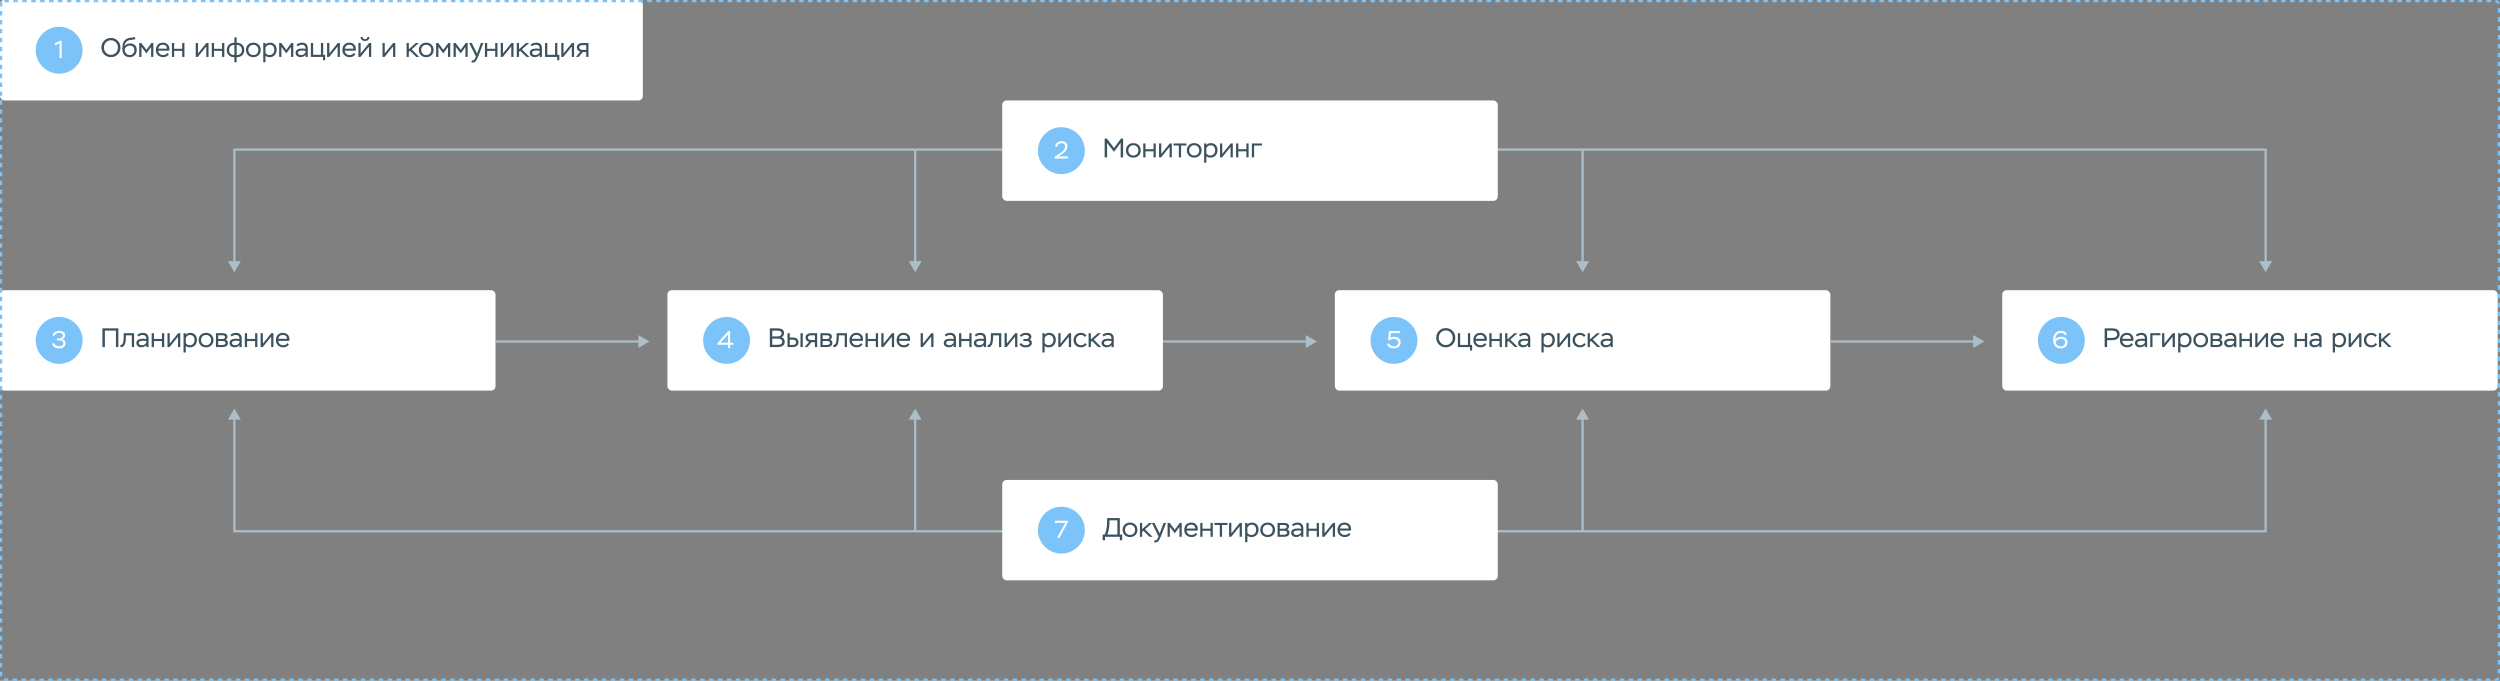 <svg width="1120" height="305" viewBox="0 0 1120 305" fill="none" xmlns="http://www.w3.org/2000/svg">
<rect x="0" y="0" width="1120" height="305" fill="#808080" stroke="none"/>
<path d="M709 183L706.113 188L711.887 188L709 183ZM708.5 187.5L708.5 238L709.5 238L709.5 187.5L708.5 187.5Z" fill="#ABBEC9"/>
<path d="M410 183L407.113 188L412.887 188L410 183ZM409.5 187.5L409.5 238L410.5 238L410.5 187.5L409.5 187.5Z" fill="#ABBEC9"/>
<path d="M1015 183L1012.11 188L1017.89 188L1015 183ZM1015 238L1015 238.5L1015.5 238.5L1015.5 238L1015 238ZM105 238L104.5 238L104.5 238.5L105 238.5L105 238ZM105 183L102.113 188L107.887 188L105 183ZM1014.5 187.5L1014.5 238L1015.5 238L1015.5 187.5L1014.5 187.5ZM1015 237.5L105 237.5L105 238.5L1015 238.5L1015 237.5ZM105.5 238L105.5 187.5L104.5 187.5L104.5 238L105.5 238Z" fill="#ABBEC9"/>
<rect x="598" y="130" width="222" height="45" rx="2" fill="white"/>
<circle cx="624.5" cy="152.5" r="10.5" fill="#7BC3F8"/>
<path d="M622.636 152.458L621.844 152.249L622.295 148.3H627.135V149.235H623.142L622.856 151.303C623.241 151.017 623.824 150.874 624.605 150.874C625.507 150.874 626.211 151.116 626.728 151.589C627.234 152.073 627.487 152.689 627.487 153.448C627.487 154.207 627.201 154.845 626.64 155.34C626.068 155.846 625.353 156.099 624.506 156.099C623.065 156.099 621.866 155.417 621.371 154.218L622.251 153.844C622.57 154.581 623.395 155.164 624.506 155.164C625.771 155.164 626.475 154.438 626.475 153.481C626.475 152.458 625.65 151.798 624.341 151.798C623.637 151.798 623.065 152.018 622.636 152.458Z" fill="white"/>
<path d="M643.432 151.3C643.432 150.088 643.84 149.056 644.668 148.228C645.496 147.4 646.504 146.992 647.704 146.992C648.892 146.992 649.9 147.4 650.728 148.216C651.556 149.032 651.964 150.064 651.964 151.3C651.964 152.524 651.556 153.544 650.728 154.372C649.9 155.2 648.892 155.608 647.704 155.608C646.504 155.608 645.496 155.2 644.668 154.384C643.84 153.568 643.432 152.536 643.432 151.3ZM644.572 151.3C644.572 152.236 644.884 153.016 645.496 153.628C646.108 154.252 646.84 154.564 647.704 154.564C648.592 154.564 649.336 154.252 649.936 153.64C650.524 153.028 650.824 152.248 650.824 151.3C650.824 150.352 650.524 149.572 649.912 148.96C649.3 148.348 648.556 148.036 647.704 148.036C646.828 148.036 646.096 148.348 645.484 148.96C644.872 149.572 644.572 150.352 644.572 151.3ZM658.566 155.5H653.13V149.26H654.138V154.54H657.63V149.26H658.638V154.54H659.514V157.012H658.566V155.5ZM665.22 153.712L665.868 154.312C665.292 155.176 664.464 155.608 663.372 155.608C662.376 155.608 661.572 155.308 660.96 154.72C660.348 154.132 660.048 153.352 660.048 152.368C660.048 151.42 660.324 150.64 660.888 150.028C661.44 149.416 662.22 149.116 663.228 149.116C664.056 149.116 664.752 149.38 665.292 149.896C665.832 150.412 666.108 151.096 666.108 151.948C666.108 152.224 666.084 152.476 666.048 152.704H661.128C661.188 153.94 662.1 154.66 663.408 154.66C664.14 154.66 664.836 154.276 665.22 153.712ZM663.156 150.04C662.016 150.04 661.272 150.736 661.116 151.792H665.04C664.98 150.688 664.272 150.04 663.156 150.04ZM672.844 155.5H671.836V152.8H668.236V155.5H667.228V149.26H668.236V151.852H671.836V149.26H672.844V155.5ZM675.314 155.5H674.306V149.26H675.314V152.056L678.47 149.26H679.826L676.598 152.128L679.982 155.5H678.638L675.83 152.752L675.314 153.232V155.5ZM681.032 150.76L680.516 150.004C681.092 149.464 682.088 149.116 683.012 149.116C684.68 149.116 685.568 150.028 685.568 151.648V155.5H684.56V154.576C684.164 155.152 683.384 155.584 682.376 155.584C681.02 155.584 680.108 154.828 680.108 153.676C680.108 152.368 681.224 151.744 683.096 151.744C683.684 151.744 684.164 151.804 684.56 151.924C684.56 150.712 684.128 150.064 682.892 150.064C682.268 150.064 681.644 150.292 681.032 150.76ZM682.616 154.672C683.084 154.672 683.504 154.54 683.852 154.288C684.2 154.036 684.428 153.748 684.56 153.448V152.812C684.212 152.692 683.768 152.632 683.228 152.632C681.86 152.632 681.176 152.968 681.176 153.64C681.176 154.276 681.752 154.672 682.616 154.672ZM691.568 157.9H690.56V149.26H691.568V150.04C691.988 149.428 692.66 149.116 693.584 149.116C694.496 149.116 695.228 149.404 695.768 149.992C696.308 150.58 696.572 151.336 696.572 152.272C696.572 153.232 696.284 154.024 695.708 154.66C695.12 155.296 694.376 155.608 693.464 155.608C692.624 155.608 691.988 155.392 691.568 154.972V157.9ZM693.476 150.064C692.564 150.064 691.856 150.652 691.568 151.36V153.688C691.928 154.336 692.528 154.66 693.38 154.66C693.992 154.66 694.508 154.444 694.904 154.012C695.3 153.58 695.504 153.028 695.504 152.344C695.504 150.952 694.724 150.064 693.476 150.064ZM702.413 150.832L698.609 155.5H697.685V149.26H698.693V153.94L702.485 149.26H703.421V155.5H702.413V150.832ZM709.716 153.7L710.436 154.216C709.968 155.092 708.912 155.608 707.868 155.608C706.872 155.608 706.068 155.308 705.456 154.72C704.844 154.132 704.532 153.352 704.532 152.368C704.532 151.432 704.832 150.652 705.444 150.04C706.056 149.428 706.836 149.116 707.808 149.116C708.924 149.116 709.92 149.62 710.34 150.388L709.56 150.916C709.14 150.352 708.564 150.064 707.832 150.064C707.184 150.064 706.656 150.28 706.236 150.712C705.816 151.144 705.6 151.696 705.6 152.368C705.6 153.052 705.816 153.604 706.26 154.024C706.692 154.444 707.256 154.66 707.964 154.66C708.708 154.66 709.296 154.336 709.716 153.7ZM712.275 155.5H711.267V149.26H712.275V152.056L715.431 149.26H716.787L713.559 152.128L716.943 155.5H715.599L712.791 152.752L712.275 153.232V155.5ZM717.993 150.76L717.477 150.004C718.053 149.464 719.049 149.116 719.973 149.116C721.641 149.116 722.529 150.028 722.529 151.648V155.5H721.521V154.576C721.125 155.152 720.345 155.584 719.337 155.584C717.981 155.584 717.069 154.828 717.069 153.676C717.069 152.368 718.185 151.744 720.057 151.744C720.645 151.744 721.125 151.804 721.521 151.924C721.521 150.712 721.089 150.064 719.853 150.064C719.229 150.064 718.605 150.292 717.993 150.76ZM719.577 154.672C720.045 154.672 720.465 154.54 720.813 154.288C721.161 154.036 721.389 153.748 721.521 153.448V152.812C721.173 152.692 720.729 152.632 720.189 152.632C718.821 152.632 718.137 152.968 718.137 153.64C718.137 154.276 718.713 154.672 719.577 154.672Z" fill="#3C525E"/>
<rect y="130" width="222" height="45" rx="2" fill="white"/>
<circle cx="26.5" cy="152.5" r="10.5" fill="#7BC3F8"/>
<path d="M24.337 150.544L23.512 150.17C23.919 148.982 24.986 148.201 26.581 148.201C27.34 148.201 27.968 148.377 28.451 148.729C28.936 149.081 29.177 149.554 29.177 150.137C29.177 151.028 28.704 151.688 27.825 151.941C28.672 151.996 29.354 152.634 29.354 153.778C29.354 154.504 29.09 155.076 28.561 155.483C28.034 155.89 27.363 156.099 26.538 156.099C24.855 156.099 23.689 155.296 23.303 154.031L24.195 153.646C24.668 154.647 25.471 155.153 26.604 155.153C27.671 155.153 28.341 154.658 28.341 153.789C28.341 152.942 27.681 152.513 26.361 152.513H25.503V151.6H26.186C27.384 151.6 28.166 151.061 28.166 150.324C28.166 149.565 27.538 149.136 26.538 149.136C25.36 149.136 24.645 149.741 24.337 150.544Z" fill="white"/>
<path d="M53.028 155.5H51.936V148.12H46.98V155.5H45.888V147.1H53.028V155.5ZM60.074 155.5H59.066V150.22H56.426V150.508C56.426 152.524 56.198 153.916 55.742 154.636C55.286 155.356 54.722 155.596 53.942 155.5V154.54C54.746 154.54 55.418 154.192 55.418 150.544V149.26H60.074V155.5ZM62.021 150.76L61.505 150.004C62.081 149.464 63.077 149.116 64.001 149.116C65.669 149.116 66.557 150.028 66.557 151.648V155.5H65.549V154.576C65.153 155.152 64.373 155.584 63.365 155.584C62.009 155.584 61.097 154.828 61.097 153.676C61.097 152.368 62.213 151.744 64.085 151.744C64.673 151.744 65.153 151.804 65.549 151.924C65.549 150.712 65.117 150.064 63.881 150.064C63.257 150.064 62.633 150.292 62.021 150.76ZM63.605 154.672C64.073 154.672 64.493 154.54 64.841 154.288C65.189 154.036 65.417 153.748 65.549 153.448V152.812C65.201 152.692 64.757 152.632 64.217 152.632C62.849 152.632 62.165 152.968 62.165 153.64C62.165 154.276 62.741 154.672 63.605 154.672ZM73.567 155.5H72.559V152.8H68.959V155.5H67.951V149.26H68.959V151.852H72.559V149.26H73.567V155.5ZM79.757 150.832L75.953 155.5H75.029V149.26H76.037V153.94L79.829 149.26H80.765V155.5H79.757V150.832ZM83.232 157.9H82.224V149.26H83.232V150.04C83.652 149.428 84.324 149.116 85.248 149.116C86.16 149.116 86.892 149.404 87.432 149.992C87.972 150.58 88.236 151.336 88.236 152.272C88.236 153.232 87.948 154.024 87.372 154.66C86.784 155.296 86.04 155.608 85.128 155.608C84.288 155.608 83.652 155.392 83.232 154.972V157.9ZM85.14 150.064C84.228 150.064 83.52 150.652 83.232 151.36V153.688C83.592 154.336 84.192 154.66 85.044 154.66C85.656 154.66 86.172 154.444 86.568 154.012C86.964 153.58 87.168 153.028 87.168 152.344C87.168 150.952 86.388 150.064 85.14 150.064ZM89.001 152.368C89.001 151.42 89.313 150.64 89.925 150.028C90.537 149.416 91.329 149.116 92.301 149.116C93.285 149.116 94.089 149.416 94.701 150.028C95.313 150.64 95.625 151.42 95.625 152.368C95.625 153.316 95.313 154.084 94.701 154.696C94.077 155.308 93.273 155.608 92.301 155.608C91.329 155.608 90.537 155.308 89.925 154.696C89.313 154.084 89.001 153.316 89.001 152.368ZM90.069 152.368C90.069 153.028 90.273 153.58 90.693 154.012C91.113 154.444 91.641 154.66 92.301 154.66C92.961 154.66 93.513 154.444 93.933 154.024C94.353 153.604 94.557 153.052 94.557 152.368C94.557 151.684 94.341 151.132 93.921 150.7C93.489 150.28 92.949 150.064 92.301 150.064C91.653 150.064 91.125 150.28 90.705 150.7C90.285 151.12 90.069 151.684 90.069 152.368ZM99.528 155.5H96.744V149.26H99.336C101.076 149.26 101.892 149.704 101.892 150.856C101.892 151.432 101.628 151.888 101.088 152.212C101.76 152.416 102.096 152.908 102.096 153.712C102.096 154.876 101.172 155.5 99.528 155.5ZM99.54 152.776H97.752V154.564H99.42C100.488 154.564 101.028 154.264 101.028 153.664C101.028 153.076 100.536 152.776 99.54 152.776ZM99.3 150.196H97.752V151.864H99.648C100.38 151.864 100.824 151.564 100.824 151C100.824 150.364 100.308 150.196 99.3 150.196ZM103.751 150.76L103.235 150.004C103.811 149.464 104.807 149.116 105.731 149.116C107.399 149.116 108.287 150.028 108.287 151.648V155.5H107.279V154.576C106.883 155.152 106.103 155.584 105.095 155.584C103.739 155.584 102.827 154.828 102.827 153.676C102.827 152.368 103.943 151.744 105.815 151.744C106.403 151.744 106.883 151.804 107.279 151.924C107.279 150.712 106.847 150.064 105.611 150.064C104.987 150.064 104.363 150.292 103.751 150.76ZM105.335 154.672C105.803 154.672 106.223 154.54 106.571 154.288C106.919 154.036 107.147 153.748 107.279 153.448V152.812C106.931 152.692 106.487 152.632 105.947 152.632C104.579 152.632 103.895 152.968 103.895 153.64C103.895 154.276 104.471 154.672 105.335 154.672ZM115.297 155.5H114.289V152.8H110.689V155.5H109.681V149.26H110.689V151.852H114.289V149.26H115.297V155.5ZM121.487 150.832L117.683 155.5H116.759V149.26H117.767V153.94L121.559 149.26H122.495V155.5H121.487V150.832ZM128.779 153.712L129.427 154.312C128.851 155.176 128.023 155.608 126.931 155.608C125.935 155.608 125.131 155.308 124.519 154.72C123.907 154.132 123.607 153.352 123.607 152.368C123.607 151.42 123.883 150.64 124.447 150.028C124.999 149.416 125.779 149.116 126.787 149.116C127.615 149.116 128.311 149.38 128.851 149.896C129.391 150.412 129.667 151.096 129.667 151.948C129.667 152.224 129.643 152.476 129.607 152.704H124.687C124.747 153.94 125.659 154.66 126.967 154.66C127.699 154.66 128.395 154.276 128.779 153.712ZM126.715 150.04C125.575 150.04 124.831 150.736 124.675 151.792H128.599C128.539 150.688 127.831 150.04 126.715 150.04Z" fill="#3C525E"/>
<rect width="288" height="45" rx="2" fill="white"/>
<circle cx="26.5" cy="22.5" r="10.5" fill="#7BC3F8"/>
<path d="M24.715 20.346L24.363 19.521L27.003 18.256H27.63V26H26.684V19.433L24.715 20.346Z" fill="white"/>
<path d="M45.432 21.3C45.432 20.088 45.84 19.056 46.668 18.228C47.496 17.4 48.504 16.992 49.704 16.992C50.892 16.992 51.9 17.4 52.728 18.216C53.556 19.032 53.964 20.064 53.964 21.3C53.964 22.524 53.556 23.544 52.728 24.372C51.9 25.2 50.892 25.608 49.704 25.608C48.504 25.608 47.496 25.2 46.668 24.384C45.84 23.568 45.432 22.536 45.432 21.3ZM46.572 21.3C46.572 22.236 46.884 23.016 47.496 23.628C48.108 24.252 48.84 24.564 49.704 24.564C50.592 24.564 51.336 24.252 51.936 23.64C52.524 23.028 52.824 22.248 52.824 21.3C52.824 20.352 52.524 19.572 51.912 18.96C51.3 18.348 50.556 18.036 49.704 18.036C48.828 18.036 48.096 18.348 47.484 18.96C46.872 19.572 46.572 20.352 46.572 21.3ZM60.458 16.584L60.638 17.508C60.29 17.64 59.738 17.748 58.958 17.832C58.178 17.916 57.638 18.036 57.338 18.18C56.438 18.624 55.91 19.452 55.778 20.676L55.826 20.688C56.342 19.872 57.182 19.464 58.334 19.464C59.21 19.464 59.918 19.728 60.458 20.244C60.998 20.772 61.262 21.504 61.262 22.428C61.262 23.328 60.962 24.084 60.374 24.696C59.786 25.308 59.018 25.62 58.094 25.62C56.066 25.62 54.806 24.264 54.806 21.876C54.806 20.676 54.962 19.716 55.274 18.984C55.574 18.264 56.126 17.7 56.906 17.304C57.326 17.1 57.95 16.944 58.778 16.86C59.606 16.776 60.17 16.68 60.458 16.584ZM55.874 22.056V22.14C55.874 22.908 56.078 23.52 56.498 23.976C56.906 24.432 57.434 24.66 58.082 24.66C58.718 24.66 59.222 24.456 59.618 24.036C60.002 23.628 60.194 23.112 60.194 22.488C60.194 21.228 59.45 20.424 58.118 20.424C56.966 20.424 56.126 21.156 55.874 22.056ZM63.381 25.5H62.373V19.26H63.297L65.601 22.308L67.845 19.26H68.709V25.5H67.701V21.036L65.589 23.916L63.381 21.036V25.5ZM75.001 23.712L75.649 24.312C75.073 25.176 74.245 25.608 73.153 25.608C72.157 25.608 71.353 25.308 70.741 24.72C70.129 24.132 69.829 23.352 69.829 22.368C69.829 21.42 70.105 20.64 70.669 20.028C71.221 19.416 72.001 19.116 73.009 19.116C73.837 19.116 74.533 19.38 75.073 19.896C75.613 20.412 75.889 21.096 75.889 21.948C75.889 22.224 75.865 22.476 75.829 22.704H70.909C70.969 23.94 71.881 24.66 73.189 24.66C73.921 24.66 74.617 24.276 75.001 23.712ZM72.937 20.04C71.797 20.04 71.053 20.736 70.897 21.792H74.821C74.761 20.688 74.053 20.04 72.937 20.04ZM82.625 25.5H81.617V22.8H78.017V25.5H77.009V19.26H78.017V21.852H81.617V19.26H82.625V25.5ZM92.413 20.832L88.609 25.5H87.685V19.26H88.693V23.94L92.485 19.26H93.421V25.5H92.413V20.832ZM100.496 25.5H99.488V22.8H95.888V25.5H94.88V19.26H95.888V21.852H99.488V19.26H100.496V25.5ZM106.015 27.9H105.007V25.62H104.935C103.891 25.62 103.075 25.32 102.487 24.72C101.887 24.12 101.587 23.34 101.587 22.392C101.587 21.492 101.887 20.736 102.487 20.1C103.087 19.464 103.903 19.152 104.923 19.152H105.007V16.74H106.015V19.152H106.111C107.107 19.152 107.923 19.452 108.535 20.064C109.147 20.676 109.447 21.456 109.447 22.392C109.447 23.34 109.147 24.12 108.559 24.72C107.959 25.32 107.131 25.62 106.087 25.62H106.015V27.9ZM102.655 22.392C102.655 23.784 103.459 24.66 104.935 24.66H105.007V20.112H104.923C103.471 20.112 102.655 21.036 102.655 22.392ZM106.087 20.112H106.015V24.66H106.087C107.587 24.66 108.379 23.796 108.379 22.392C108.379 21.06 107.539 20.112 106.087 20.112ZM110.189 22.368C110.189 21.42 110.501 20.64 111.113 20.028C111.725 19.416 112.517 19.116 113.489 19.116C114.473 19.116 115.277 19.416 115.889 20.028C116.501 20.64 116.813 21.42 116.813 22.368C116.813 23.316 116.501 24.084 115.889 24.696C115.265 25.308 114.461 25.608 113.489 25.608C112.517 25.608 111.725 25.308 111.113 24.696C110.501 24.084 110.189 23.316 110.189 22.368ZM111.257 22.368C111.257 23.028 111.461 23.58 111.881 24.012C112.301 24.444 112.829 24.66 113.489 24.66C114.149 24.66 114.701 24.444 115.121 24.024C115.541 23.604 115.745 23.052 115.745 22.368C115.745 21.684 115.529 21.132 115.109 20.7C114.677 20.28 114.137 20.064 113.489 20.064C112.841 20.064 112.313 20.28 111.893 20.7C111.473 21.12 111.257 21.684 111.257 22.368ZM118.939 27.9H117.931V19.26H118.939V20.04C119.359 19.428 120.031 19.116 120.955 19.116C121.867 19.116 122.599 19.404 123.139 19.992C123.679 20.58 123.943 21.336 123.943 22.272C123.943 23.232 123.655 24.024 123.079 24.66C122.491 25.296 121.747 25.608 120.835 25.608C119.995 25.608 119.359 25.392 118.939 24.972V27.9ZM120.847 20.064C119.935 20.064 119.227 20.652 118.939 21.36V23.688C119.299 24.336 119.899 24.66 120.751 24.66C121.363 24.66 121.879 24.444 122.275 24.012C122.671 23.58 122.875 23.028 122.875 22.344C122.875 20.952 122.095 20.064 120.847 20.064ZM126.064 25.5H125.056V19.26H125.98L128.284 22.308L130.528 19.26H131.392V25.5H130.384V21.036L128.272 23.916L126.064 21.036V25.5ZM133.341 20.76L132.825 20.004C133.401 19.464 134.397 19.116 135.321 19.116C136.989 19.116 137.877 20.028 137.877 21.648V25.5H136.869V24.576C136.473 25.152 135.693 25.584 134.685 25.584C133.329 25.584 132.417 24.828 132.417 23.676C132.417 22.368 133.533 21.744 135.405 21.744C135.993 21.744 136.473 21.804 136.869 21.924C136.869 20.712 136.437 20.064 135.201 20.064C134.577 20.064 133.953 20.292 133.341 20.76ZM134.925 24.672C135.393 24.672 135.813 24.54 136.161 24.288C136.509 24.036 136.737 23.748 136.869 23.448V22.812C136.521 22.692 136.077 22.632 135.537 22.632C134.169 22.632 133.485 22.968 133.485 23.64C133.485 24.276 134.061 24.672 134.925 24.672ZM144.707 25.5H139.271V19.26H140.279V24.54H143.771V19.26H144.779V24.54H145.655V27.012H144.707V25.5ZM151.265 20.832L147.461 25.5H146.537V19.26H147.545V23.94L151.337 19.26H152.273V25.5H151.265V20.832ZM158.556 23.712L159.204 24.312C158.628 25.176 157.8 25.608 156.708 25.608C155.712 25.608 154.908 25.308 154.296 24.72C153.684 24.132 153.384 23.352 153.384 22.368C153.384 21.42 153.66 20.64 154.224 20.028C154.776 19.416 155.556 19.116 156.564 19.116C157.392 19.116 158.088 19.38 158.628 19.896C159.168 20.412 159.444 21.096 159.444 21.948C159.444 22.224 159.42 22.476 159.384 22.704H154.464C154.524 23.94 155.436 24.66 156.744 24.66C157.476 24.66 158.172 24.276 158.556 23.712ZM156.492 20.04C155.352 20.04 154.608 20.736 154.452 21.792H158.376C158.316 20.688 157.608 20.04 156.492 20.04ZM165.292 20.832L161.488 25.5H160.564V19.26H161.572V23.94L165.364 19.26H166.3V25.5H165.292V20.832ZM161.524 16.572H162.472C162.484 17.16 162.868 17.556 163.54 17.556C164.176 17.556 164.572 17.16 164.572 16.572H165.52C165.508 17.664 164.656 18.36 163.54 18.36C162.34 18.36 161.536 17.676 161.524 16.572ZM176.085 20.832L172.281 25.5H171.357V19.26H172.365V23.94L176.157 19.26H177.093V25.5H176.085V20.832ZM183.158 25.5H182.15V19.26H183.158V22.056L186.314 19.26H187.67L184.442 22.128L187.826 25.5H186.482L183.674 22.752L183.158 23.232V25.5ZM187.638 22.368C187.638 21.42 187.95 20.64 188.562 20.028C189.174 19.416 189.966 19.116 190.938 19.116C191.922 19.116 192.726 19.416 193.338 20.028C193.95 20.64 194.262 21.42 194.262 22.368C194.262 23.316 193.95 24.084 193.338 24.696C192.714 25.308 191.91 25.608 190.938 25.608C189.966 25.608 189.174 25.308 188.562 24.696C187.95 24.084 187.638 23.316 187.638 22.368ZM188.706 22.368C188.706 23.028 188.91 23.58 189.33 24.012C189.75 24.444 190.278 24.66 190.938 24.66C191.598 24.66 192.15 24.444 192.57 24.024C192.99 23.604 193.194 23.052 193.194 22.368C193.194 21.684 192.978 21.132 192.558 20.7C192.126 20.28 191.586 20.064 190.938 20.064C190.29 20.064 189.762 20.28 189.342 20.7C188.922 21.12 188.706 21.684 188.706 22.368ZM196.388 25.5H195.38V19.26H196.304L198.608 22.308L200.852 19.26H201.716V25.5H200.708V21.036L198.596 23.916L196.388 21.036V25.5ZM204.193 25.5H203.185V19.26H204.109L206.413 22.308L208.657 19.26H209.521V25.5H208.513V21.036L206.401 23.916L204.193 21.036V25.5ZM211.134 27.876L211.53 27C211.626 27.036 211.71 27.06 211.794 27.06C212.262 27.06 212.586 26.736 213.006 25.74L213.198 25.272L210.174 19.26H211.362L213.702 24L215.466 19.26H216.57L214.194 25.404C213.786 26.412 213.402 27.096 213.054 27.468C212.694 27.84 212.286 28.02 211.83 28.02C211.566 28.02 211.338 27.972 211.134 27.876ZM222.864 25.5H221.856V22.8H218.256V25.5H217.248V19.26H218.256V21.852H221.856V19.26H222.864V25.5ZM229.054 20.832L225.25 25.5H224.326V19.26H225.334V23.94L229.126 19.26H230.062V25.5H229.054V20.832ZM232.529 25.5H231.521V19.26H232.529V22.056L235.685 19.26H237.041L233.813 22.128L237.197 25.5H235.853L233.045 22.752L232.529 23.232V25.5ZM238.247 20.76L237.731 20.004C238.307 19.464 239.303 19.116 240.227 19.116C241.895 19.116 242.783 20.028 242.783 21.648V25.5H241.775V24.576C241.379 25.152 240.599 25.584 239.591 25.584C238.235 25.584 237.323 24.828 237.323 23.676C237.323 22.368 238.439 21.744 240.311 21.744C240.899 21.744 241.379 21.804 241.775 21.924C241.775 20.712 241.343 20.064 240.107 20.064C239.483 20.064 238.859 20.292 238.247 20.76ZM239.831 24.672C240.299 24.672 240.719 24.54 241.067 24.288C241.415 24.036 241.643 23.748 241.775 23.448V22.812C241.427 22.692 240.983 22.632 240.443 22.632C239.075 22.632 238.391 22.968 238.391 23.64C238.391 24.276 238.967 24.672 239.831 24.672ZM249.613 25.5H244.177V19.26H245.185V24.54H248.677V19.26H249.685V24.54H250.561V27.012H249.613V25.5ZM256.171 20.832L252.367 25.5H251.443V19.26H252.451V23.94L256.243 19.26H257.179V25.5H256.171V20.832ZM261.122 19.26H263.63V25.5H262.622V23.292H261.098L259.25 25.5H258.026L260.018 23.136C259.058 22.956 258.422 22.224 258.422 21.264C258.422 20.076 259.25 19.26 261.122 19.26ZM259.49 21.288C259.49 21.9 260.066 22.332 260.978 22.332H262.622V20.22H261.002C259.994 20.22 259.49 20.58 259.49 21.288Z" fill="#3C525E"/>
<path d="M590 153L585 150.113V155.887L590 153ZM585.5 152.5H521V153.5H585.5V152.5Z" fill="#ABBEC9"/>
<path d="M889 153L884 150.113V155.887L889 153ZM884.5 152.5H820V153.5H884.5V152.5Z" fill="#ABBEC9"/>
<path d="M291 153L286 150.113V155.887L291 153ZM286.5 152.5H222V153.5H286.5V152.5Z" fill="#ABBEC9"/>
<rect x="299" y="130" width="222" height="45" rx="2" fill="white"/>
<circle cx="325.5" cy="152.5" r="10.5" fill="#7BC3F8"/>
<path d="M327.091 156H326.134V154.427H321.426V153.789L326.244 148.3H327.091V153.536H328.521V154.427H327.091V156ZM326.134 149.84L322.746 153.536H326.134V149.84Z" fill="white"/>
<path d="M348.224 155.5H344.888V147.1H348.284C350.432 147.1 351.248 147.88 351.248 149.188C351.248 150.124 350.852 150.76 350.06 151.108C350.984 151.3 351.548 152.008 351.548 153.1C351.548 154.744 350.324 155.5 348.224 155.5ZM348.332 151.708H345.98V154.48H348.212C349.736 154.48 350.42 154.036 350.42 153.04C350.42 152.152 349.724 151.708 348.332 151.708ZM348.188 148.12H345.98V150.712H348.368C349.436 150.712 350.132 150.232 350.132 149.416C350.132 148.516 349.616 148.12 348.188 148.12ZM355.062 155.5H352.806V149.26H353.814V151.204H355.158C356.994 151.204 357.726 152.056 357.726 153.34C357.726 154.6 356.922 155.5 355.062 155.5ZM355.05 152.164H353.814V154.54H355.038C356.19 154.54 356.658 154.132 356.658 153.352C356.658 152.56 356.118 152.164 355.05 152.164ZM359.634 155.5H358.614V149.26H359.634V155.5ZM363.575 149.26H366.083V155.5H365.075V153.292H363.551L361.703 155.5H360.479L362.471 153.136C361.511 152.956 360.875 152.224 360.875 151.264C360.875 150.076 361.703 149.26 363.575 149.26ZM361.943 151.288C361.943 151.9 362.519 152.332 363.431 152.332H365.075V150.22H363.455C362.447 150.22 361.943 150.58 361.943 151.288ZM370.332 155.5H367.548V149.26H370.14C371.88 149.26 372.696 149.704 372.696 150.856C372.696 151.432 372.432 151.888 371.892 152.212C372.564 152.416 372.9 152.908 372.9 153.712C372.9 154.876 371.976 155.5 370.332 155.5ZM370.344 152.776H368.556V154.564H370.224C371.292 154.564 371.832 154.264 371.832 153.664C371.832 153.076 371.34 152.776 370.344 152.776ZM370.104 150.196H368.556V151.864H370.452C371.184 151.864 371.628 151.564 371.628 151C371.628 150.364 371.112 150.196 370.104 150.196ZM379.453 155.5H378.445V150.22H375.805V150.508C375.805 152.524 375.577 153.916 375.121 154.636C374.665 155.356 374.101 155.596 373.321 155.5V154.54C374.125 154.54 374.797 154.192 374.797 150.544V149.26H379.453V155.5ZM385.744 153.712L386.392 154.312C385.816 155.176 384.988 155.608 383.896 155.608C382.9 155.608 382.096 155.308 381.484 154.72C380.872 154.132 380.572 153.352 380.572 152.368C380.572 151.42 380.848 150.64 381.412 150.028C381.964 149.416 382.744 149.116 383.752 149.116C384.58 149.116 385.276 149.38 385.816 149.896C386.355 150.412 386.632 151.096 386.632 151.948C386.632 152.224 386.608 152.476 386.572 152.704H381.652C381.712 153.94 382.624 154.66 383.932 154.66C384.664 154.66 385.36 154.276 385.744 153.712ZM383.68 150.04C382.54 150.04 381.796 150.736 381.64 151.792H385.564C385.504 150.688 384.796 150.04 383.68 150.04ZM393.368 155.5H392.36V152.8H388.76V155.5H387.752V149.26H388.76V151.852H392.36V149.26H393.368V155.5ZM399.558 150.832L395.754 155.5H394.83V149.26H395.838V153.94L399.63 149.26H400.566V155.5H399.558V150.832ZM406.849 153.712L407.497 154.312C406.921 155.176 406.093 155.608 405.001 155.608C404.005 155.608 403.201 155.308 402.589 154.72C401.977 154.132 401.677 153.352 401.677 152.368C401.677 151.42 401.953 150.64 402.517 150.028C403.069 149.416 403.849 149.116 404.857 149.116C405.685 149.116 406.381 149.38 406.921 149.896C407.461 150.412 407.737 151.096 407.737 151.948C407.737 152.224 407.713 152.476 407.677 152.704H402.757C402.817 153.94 403.729 154.66 405.037 154.66C405.769 154.66 406.465 154.276 406.849 153.712ZM404.785 150.04C403.645 150.04 402.901 150.736 402.745 151.792H406.669C406.609 150.688 405.901 150.04 404.785 150.04ZM417.183 150.832L413.379 155.5H412.455V149.26H413.463V153.94L417.255 149.26H418.191V155.5H417.183V150.832ZM423.728 150.76L423.212 150.004C423.788 149.464 424.784 149.116 425.708 149.116C427.376 149.116 428.264 150.028 428.264 151.648V155.5H427.256V154.576C426.86 155.152 426.08 155.584 425.072 155.584C423.716 155.584 422.804 154.828 422.804 153.676C422.804 152.368 423.92 151.744 425.792 151.744C426.38 151.744 426.86 151.804 427.256 151.924C427.256 150.712 426.824 150.064 425.588 150.064C424.964 150.064 424.34 150.292 423.728 150.76ZM425.312 154.672C425.78 154.672 426.2 154.54 426.548 154.288C426.896 154.036 427.124 153.748 427.256 153.448V152.812C426.908 152.692 426.464 152.632 425.924 152.632C424.556 152.632 423.872 152.968 423.872 153.64C423.872 154.276 424.448 154.672 425.312 154.672ZM435.274 155.5H434.266V152.8H430.666V155.5H429.658V149.26H430.666V151.852H434.266V149.26H435.274V155.5ZM437.216 150.76L436.7 150.004C437.276 149.464 438.272 149.116 439.196 149.116C440.864 149.116 441.752 150.028 441.752 151.648V155.5H440.744V154.576C440.348 155.152 439.568 155.584 438.56 155.584C437.204 155.584 436.292 154.828 436.292 153.676C436.292 152.368 437.408 151.744 439.28 151.744C439.868 151.744 440.348 151.804 440.744 151.924C440.744 150.712 440.312 150.064 439.076 150.064C438.452 150.064 437.828 150.292 437.216 150.76ZM438.8 154.672C439.268 154.672 439.688 154.54 440.036 154.288C440.384 154.036 440.612 153.748 440.744 153.448V152.812C440.396 152.692 439.952 152.632 439.412 152.632C438.044 152.632 437.36 152.968 437.36 153.64C437.36 154.276 437.936 154.672 438.8 154.672ZM448.57 155.5H447.562V150.22H444.922V150.508C444.922 152.524 444.694 153.916 444.238 154.636C443.782 155.356 443.218 155.596 442.438 155.5V154.54C443.242 154.54 443.914 154.192 443.914 150.544V149.26H448.57V155.5ZM454.765 150.832L450.961 155.5H450.037V149.26H451.045V153.94L454.837 149.26H455.773V155.5H454.765V150.832ZM459.488 155.62C458.204 155.62 457.256 155.14 456.668 154.192L457.46 153.64C457.808 154.276 458.576 154.684 459.5 154.684C460.496 154.684 461.204 154.276 461.204 153.604C461.204 153.052 460.784 152.776 459.956 152.776H458.492V151.864H459.884C460.496 151.864 460.976 151.504 460.976 150.964C460.976 150.376 460.352 150.04 459.452 150.04C458.696 150.04 458.072 150.328 457.604 150.916L456.86 150.424C457.28 149.704 458.24 149.104 459.548 149.104C461.12 149.104 462.044 149.764 462.044 150.808C462.044 151.396 461.792 151.852 461.3 152.152C462.02 152.5 462.272 152.92 462.272 153.58C462.272 154.216 462.008 154.708 461.492 155.068C460.976 155.44 460.304 155.62 459.488 155.62ZM468.002 157.9H466.994V149.26H468.002V150.04C468.422 149.428 469.094 149.116 470.018 149.116C470.93 149.116 471.662 149.404 472.202 149.992C472.742 150.58 473.006 151.336 473.006 152.272C473.006 153.232 472.718 154.024 472.142 154.66C471.554 155.296 470.81 155.608 469.898 155.608C469.058 155.608 468.422 155.392 468.002 154.972V157.9ZM469.91 150.064C468.998 150.064 468.29 150.652 468.002 151.36V153.688C468.362 154.336 468.962 154.66 469.814 154.66C470.426 154.66 470.942 154.444 471.338 154.012C471.734 153.58 471.938 153.028 471.938 152.344C471.938 150.952 471.158 150.064 469.91 150.064ZM478.847 150.832L475.043 155.5H474.119V149.26H475.127V153.94L478.919 149.26H479.855V155.5H478.847V150.832ZM486.15 153.7L486.87 154.216C486.402 155.092 485.346 155.608 484.302 155.608C483.306 155.608 482.502 155.308 481.89 154.72C481.278 154.132 480.966 153.352 480.966 152.368C480.966 151.432 481.266 150.652 481.878 150.04C482.49 149.428 483.27 149.116 484.242 149.116C485.358 149.116 486.354 149.62 486.774 150.388L485.994 150.916C485.574 150.352 484.998 150.064 484.266 150.064C483.618 150.064 483.09 150.28 482.67 150.712C482.25 151.144 482.034 151.696 482.034 152.368C482.034 153.052 482.25 153.604 482.694 154.024C483.126 154.444 483.69 154.66 484.398 154.66C485.142 154.66 485.73 154.336 486.15 153.7ZM488.709 155.5H487.701V149.26H488.709V152.056L491.865 149.26H493.221L489.993 152.128L493.377 155.5H492.033L489.225 152.752L488.709 153.232V155.5ZM494.427 150.76L493.911 150.004C494.487 149.464 495.483 149.116 496.407 149.116C498.075 149.116 498.963 150.028 498.963 151.648V155.5H497.955V154.576C497.559 155.152 496.779 155.584 495.771 155.584C494.415 155.584 493.503 154.828 493.503 153.676C493.503 152.368 494.619 151.744 496.491 151.744C497.079 151.744 497.559 151.804 497.955 151.924C497.955 150.712 497.523 150.064 496.287 150.064C495.663 150.064 495.039 150.292 494.427 150.76ZM496.011 154.672C496.479 154.672 496.899 154.54 497.247 154.288C497.595 154.036 497.823 153.748 497.955 153.448V152.812C497.607 152.692 497.163 152.632 496.623 152.632C495.255 152.632 494.571 152.968 494.571 153.64C494.571 154.276 495.147 154.672 496.011 154.672Z" fill="#3C525E"/>
<rect x="897" y="130" width="222" height="45" rx="2" fill="white"/>
<circle cx="923.5" cy="152.5" r="10.5" fill="#7BC3F8"/>
<path d="M919.815 152.359C919.815 151.028 920.145 150.005 920.794 149.279C921.443 148.564 922.257 148.201 923.236 148.201C924.523 148.201 925.535 148.784 925.964 149.708L925.216 150.214C924.765 149.499 924.094 149.147 923.192 149.147C922.51 149.147 921.938 149.411 921.476 149.939C921.014 150.478 920.783 151.204 920.794 152.139C921.223 151.336 922.224 150.852 923.324 150.852C924.215 150.852 924.93 151.083 925.447 151.556C925.964 152.029 926.228 152.656 926.228 153.426C926.228 154.207 925.942 154.856 925.359 155.351C924.776 155.846 924.05 156.099 923.181 156.099C921.102 156.099 919.815 154.746 919.815 152.359ZM920.915 153.294C921.124 154.383 921.949 155.153 923.17 155.153C923.764 155.153 924.259 154.999 924.644 154.68C925.029 154.372 925.216 153.965 925.216 153.47C925.216 152.381 924.446 151.798 923.269 151.798C922.62 151.798 922.081 151.952 921.663 152.26C921.234 152.568 920.992 152.909 920.915 153.294Z" fill="white"/>
<path d="M943.98 152.404V155.5H942.888V147.1H946.152C948.444 147.1 949.596 147.976 949.596 149.74C949.596 150.496 949.32 151.132 948.768 151.636C948.204 152.152 947.328 152.404 946.14 152.404H943.98ZM946.2 148.12H943.98V151.396H946.116C947.7 151.396 948.468 150.772 948.468 149.728C948.468 148.66 947.712 148.12 946.2 148.12ZM954.892 153.712L955.54 154.312C954.964 155.176 954.136 155.608 953.044 155.608C952.048 155.608 951.244 155.308 950.632 154.72C950.02 154.132 949.72 153.352 949.72 152.368C949.72 151.42 949.996 150.64 950.56 150.028C951.112 149.416 951.892 149.116 952.9 149.116C953.728 149.116 954.424 149.38 954.964 149.896C955.504 150.412 955.78 151.096 955.78 151.948C955.78 152.224 955.756 152.476 955.72 152.704H950.8C950.86 153.94 951.772 154.66 953.08 154.66C953.812 154.66 954.508 154.276 954.892 153.712ZM952.828 150.04C951.688 150.04 950.944 150.736 950.788 151.792H954.712C954.652 150.688 953.944 150.04 952.828 150.04ZM957.38 150.76L956.864 150.004C957.44 149.464 958.436 149.116 959.36 149.116C961.028 149.116 961.916 150.028 961.916 151.648V155.5H960.908V154.576C960.512 155.152 959.732 155.584 958.724 155.584C957.368 155.584 956.456 154.828 956.456 153.676C956.456 152.368 957.572 151.744 959.444 151.744C960.032 151.744 960.512 151.804 960.908 151.924C960.908 150.712 960.476 150.064 959.24 150.064C958.616 150.064 957.992 150.292 957.38 150.76ZM958.964 154.672C959.432 154.672 959.852 154.54 960.2 154.288C960.548 154.036 960.776 153.748 960.908 153.448V152.812C960.56 152.692 960.116 152.632 959.576 152.632C958.208 152.632 957.524 152.968 957.524 153.64C957.524 154.276 958.1 154.672 958.964 154.672ZM964.318 155.5H963.31V149.26H967.858V150.208H964.318V155.5ZM973.347 150.832L969.543 155.5H968.619V149.26H969.627V153.94L973.419 149.26H974.355V155.5H973.347V150.832ZM976.822 157.9H975.814V149.26H976.822V150.04C977.242 149.428 977.914 149.116 978.838 149.116C979.75 149.116 980.482 149.404 981.022 149.992C981.562 150.58 981.826 151.336 981.826 152.272C981.826 153.232 981.538 154.024 980.962 154.66C980.374 155.296 979.63 155.608 978.718 155.608C977.878 155.608 977.242 155.392 976.822 154.972V157.9ZM978.73 150.064C977.818 150.064 977.11 150.652 976.822 151.36V153.688C977.182 154.336 977.782 154.66 978.634 154.66C979.246 154.66 979.762 154.444 980.158 154.012C980.554 153.58 980.758 153.028 980.758 152.344C980.758 150.952 979.978 150.064 978.73 150.064ZM982.591 152.368C982.591 151.42 982.903 150.64 983.515 150.028C984.127 149.416 984.919 149.116 985.891 149.116C986.875 149.116 987.679 149.416 988.291 150.028C988.903 150.64 989.215 151.42 989.215 152.368C989.215 153.316 988.903 154.084 988.291 154.696C987.667 155.308 986.863 155.608 985.891 155.608C984.919 155.608 984.127 155.308 983.515 154.696C982.903 154.084 982.591 153.316 982.591 152.368ZM983.659 152.368C983.659 153.028 983.863 153.58 984.283 154.012C984.703 154.444 985.231 154.66 985.891 154.66C986.551 154.66 987.103 154.444 987.523 154.024C987.943 153.604 988.147 153.052 988.147 152.368C988.147 151.684 987.931 151.132 987.511 150.7C987.079 150.28 986.539 150.064 985.891 150.064C985.243 150.064 984.715 150.28 984.295 150.7C983.875 151.12 983.659 151.684 983.659 152.368ZM993.118 155.5H990.334V149.26H992.926C994.666 149.26 995.482 149.704 995.482 150.856C995.482 151.432 995.218 151.888 994.678 152.212C995.35 152.416 995.686 152.908 995.686 153.712C995.686 154.876 994.762 155.5 993.118 155.5ZM993.13 152.776H991.342V154.564H993.01C994.078 154.564 994.618 154.264 994.618 153.664C994.618 153.076 994.126 152.776 993.13 152.776ZM992.89 150.196H991.342V151.864H993.238C993.97 151.864 994.414 151.564 994.414 151C994.414 150.364 993.898 150.196 992.89 150.196ZM997.341 150.76L996.825 150.004C997.401 149.464 998.397 149.116 999.321 149.116C1000.99 149.116 1001.88 150.028 1001.88 151.648V155.5H1000.87V154.576C1000.47 155.152 999.693 155.584 998.685 155.584C997.329 155.584 996.417 154.828 996.417 153.676C996.417 152.368 997.533 151.744 999.405 151.744C999.993 151.744 1000.47 151.804 1000.87 151.924C1000.87 150.712 1000.44 150.064 999.201 150.064C998.577 150.064 997.953 150.292 997.341 150.76ZM998.925 154.672C999.393 154.672 999.813 154.54 1000.16 154.288C1000.51 154.036 1000.74 153.748 1000.87 153.448V152.812C1000.52 152.692 1000.08 152.632 999.537 152.632C998.169 152.632 997.485 152.968 997.485 153.64C997.485 154.276 998.061 154.672 998.925 154.672ZM1008.89 155.5H1007.88V152.8H1004.28V155.5H1003.27V149.26H1004.28V151.852H1007.88V149.26H1008.89V155.5ZM1015.08 150.832L1011.27 155.5H1010.35V149.26H1011.36V153.94L1015.15 149.26H1016.09V155.5H1015.08V150.832ZM1022.37 153.712L1023.02 154.312C1022.44 155.176 1021.61 155.608 1020.52 155.608C1019.52 155.608 1018.72 155.308 1018.11 154.72C1017.5 154.132 1017.2 153.352 1017.2 152.368C1017.2 151.42 1017.47 150.64 1018.04 150.028C1018.59 149.416 1019.37 149.116 1020.38 149.116C1021.2 149.116 1021.9 149.38 1022.44 149.896C1022.98 150.412 1023.26 151.096 1023.26 151.948C1023.26 152.224 1023.23 152.476 1023.2 152.704H1018.28C1018.34 153.94 1019.25 154.66 1020.56 154.66C1021.29 154.66 1021.98 154.276 1022.37 153.712ZM1020.3 150.04C1019.16 150.04 1018.42 150.736 1018.26 151.792H1022.19C1022.13 150.688 1021.42 150.04 1020.3 150.04ZM1033.59 155.5H1032.58V152.8H1028.98V155.5H1027.97V149.26H1028.98V151.852H1032.58V149.26H1033.59V155.5ZM1035.53 150.76L1035.02 150.004C1035.59 149.464 1036.59 149.116 1037.51 149.116C1039.18 149.116 1040.07 150.028 1040.07 151.648V155.5H1039.06V154.576C1038.66 155.152 1037.88 155.584 1036.88 155.584C1035.52 155.584 1034.61 154.828 1034.61 153.676C1034.61 152.368 1035.72 151.744 1037.6 151.744C1038.18 151.744 1038.66 151.804 1039.06 151.924C1039.06 150.712 1038.63 150.064 1037.39 150.064C1036.77 150.064 1036.14 150.292 1035.53 150.76ZM1037.12 154.672C1037.58 154.672 1038 154.54 1038.35 154.288C1038.7 154.036 1038.93 153.748 1039.06 153.448V152.812C1038.71 152.692 1038.27 152.632 1037.73 152.632C1036.36 152.632 1035.68 152.968 1035.68 153.64C1035.68 154.276 1036.25 154.672 1037.12 154.672ZM1046.07 157.9H1045.06V149.26H1046.07V150.04C1046.49 149.428 1047.16 149.116 1048.08 149.116C1049 149.116 1049.73 149.404 1050.27 149.992C1050.81 150.58 1051.07 151.336 1051.07 152.272C1051.07 153.232 1050.78 154.024 1050.21 154.66C1049.62 155.296 1048.88 155.608 1047.96 155.608C1047.12 155.608 1046.49 155.392 1046.07 154.972V157.9ZM1047.98 150.064C1047.06 150.064 1046.36 150.652 1046.07 151.36V153.688C1046.43 154.336 1047.03 154.66 1047.88 154.66C1048.49 154.66 1049.01 154.444 1049.4 154.012C1049.8 153.58 1050 153.028 1050 152.344C1050 150.952 1049.22 150.064 1047.98 150.064ZM1056.91 150.832L1053.11 155.5H1052.19V149.26H1053.19V153.94L1056.99 149.26H1057.92V155.5H1056.91V150.832ZM1064.22 153.7L1064.94 154.216C1064.47 155.092 1063.41 155.608 1062.37 155.608C1061.37 155.608 1060.57 155.308 1059.96 154.72C1059.34 154.132 1059.03 153.352 1059.03 152.368C1059.03 151.432 1059.33 150.652 1059.94 150.04C1060.56 149.428 1061.34 149.116 1062.31 149.116C1063.42 149.116 1064.42 149.62 1064.84 150.388L1064.06 150.916C1063.64 150.352 1063.06 150.064 1062.33 150.064C1061.68 150.064 1061.16 150.28 1060.74 150.712C1060.32 151.144 1060.1 151.696 1060.1 152.368C1060.1 153.052 1060.32 153.604 1060.76 154.024C1061.19 154.444 1061.76 154.66 1062.46 154.66C1063.21 154.66 1063.8 154.336 1064.22 153.7ZM1066.78 155.5H1065.77V149.26H1066.78V152.056L1069.93 149.26H1071.29L1068.06 152.128L1071.44 155.5H1070.1L1067.29 152.752L1066.78 153.232V155.5Z" fill="#3C525E"/>
<path d="M105 122L107.887 117H102.113L105 122ZM105 67V66.5H104.5V67H105ZM1015 67H1015.5V66.5H1015V67ZM1015 122L1017.89 117H1012.11L1015 122ZM105.5 117.5V67H104.5V117.5H105.5ZM105 67.5H1015V66.5H105V67.5ZM1014.5 67V117.5H1015.5V67H1014.5Z" fill="#ABBEC9"/>
<path d="M709 122L711.887 117L706.113 117L709 122ZM709.5 117.5L709.5 67L708.5 67L708.5 117.5L709.5 117.5Z" fill="#ABBEC9"/>
<path d="M410 122L412.887 117L407.113 117L410 122ZM410.5 117.5L410.5 67L409.5 67L409.5 117.5L410.5 117.5Z" fill="#ABBEC9"/>
<rect x="449" y="45" width="222" height="45" rx="2" fill="white"/>
<circle cx="475.5" cy="67.5" r="10.5" fill="#7BC3F8"/>
<path d="M473.485 65.841L472.682 65.555C472.957 64.191 473.991 63.212 475.63 63.212C477.214 63.212 478.182 64.125 478.182 65.522C478.182 66.259 477.863 66.996 477.467 67.524C477.269 67.799 477.016 68.063 476.719 68.338C476.114 68.877 475.685 69.163 475.058 69.559L474.211 70.087H478.468V71H472.473V70.252L474.145 69.141C474.442 68.954 474.651 68.811 474.772 68.723C474.893 68.646 475.091 68.503 475.355 68.316C475.619 68.129 475.817 67.964 475.949 67.843C476.07 67.722 476.235 67.568 476.422 67.37C476.928 66.82 477.115 66.314 477.17 65.621C477.17 64.62 476.521 64.169 475.564 64.169C474.97 64.169 474.497 64.334 474.156 64.664C473.815 64.994 473.584 65.39 473.485 65.841Z" fill="white"/>
<path d="M495.98 70.5H494.888V62.1H495.896L499.088 66.324L502.172 62.1H503.156V70.5H502.064V63.984L499.196 67.848H498.932L495.98 63.984V70.5ZM504.427 67.368C504.427 66.42 504.739 65.64 505.351 65.028C505.963 64.416 506.755 64.116 507.727 64.116C508.711 64.116 509.515 64.416 510.127 65.028C510.739 65.64 511.051 66.42 511.051 67.368C511.051 68.316 510.739 69.084 510.127 69.696C509.503 70.308 508.699 70.608 507.727 70.608C506.755 70.608 505.963 70.308 505.351 69.696C504.739 69.084 504.427 68.316 504.427 67.368ZM505.495 67.368C505.495 68.028 505.699 68.58 506.119 69.012C506.539 69.444 507.067 69.66 507.727 69.66C508.387 69.66 508.939 69.444 509.359 69.024C509.779 68.604 509.983 68.052 509.983 67.368C509.983 66.684 509.767 66.132 509.347 65.7C508.915 65.28 508.375 65.064 507.727 65.064C507.079 65.064 506.551 65.28 506.131 65.7C505.711 66.12 505.495 66.684 505.495 67.368ZM517.786 70.5H516.778V67.8H513.178V70.5H512.17V64.26H513.178V66.852H516.778V64.26H517.786V70.5ZM523.976 65.832L520.172 70.5H519.248V64.26H520.256V68.94L524.048 64.26H524.984V70.5H523.976V65.832ZM528.111 65.208H525.723V64.26H531.531V65.208H529.119V70.5H528.111V65.208ZM531.697 67.368C531.697 66.42 532.009 65.64 532.621 65.028C533.233 64.416 534.025 64.116 534.997 64.116C535.981 64.116 536.785 64.416 537.397 65.028C538.009 65.64 538.321 66.42 538.321 67.368C538.321 68.316 538.009 69.084 537.397 69.696C536.773 70.308 535.969 70.608 534.997 70.608C534.025 70.608 533.233 70.308 532.621 69.696C532.009 69.084 531.697 68.316 531.697 67.368ZM532.765 67.368C532.765 68.028 532.969 68.58 533.389 69.012C533.809 69.444 534.337 69.66 534.997 69.66C535.657 69.66 536.209 69.444 536.629 69.024C537.049 68.604 537.253 68.052 537.253 67.368C537.253 66.684 537.037 66.132 536.617 65.7C536.185 65.28 535.645 65.064 534.997 65.064C534.349 65.064 533.821 65.28 533.401 65.7C532.981 66.12 532.765 66.684 532.765 67.368ZM540.447 72.9H539.439V64.26H540.447V65.04C540.867 64.428 541.539 64.116 542.463 64.116C543.375 64.116 544.107 64.404 544.647 64.992C545.187 65.58 545.451 66.336 545.451 67.272C545.451 68.232 545.163 69.024 544.587 69.66C543.999 70.296 543.255 70.608 542.343 70.608C541.503 70.608 540.867 70.392 540.447 69.972V72.9ZM542.355 65.064C541.443 65.064 540.735 65.652 540.447 66.36V68.688C540.807 69.336 541.407 69.66 542.259 69.66C542.871 69.66 543.387 69.444 543.783 69.012C544.179 68.58 544.383 68.028 544.383 67.344C544.383 65.952 543.603 65.064 542.355 65.064ZM551.292 65.832L547.488 70.5H546.564V64.26H547.572V68.94L551.364 64.26H552.3V70.5H551.292V65.832ZM559.375 70.5H558.367V67.8H554.767V70.5H553.759V64.26H554.767V66.852H558.367V64.26H559.375V70.5ZM561.845 70.5H560.837V64.26H565.385V65.208H561.845V70.5Z" fill="#3C525E"/>
<rect x="449" y="215" width="222" height="45" rx="2" fill="white"/>
<circle cx="475.5" cy="237.5" r="10.5" fill="#7BC3F8"/>
<path d="M477.242 234.235H472.578V233.3H478.419V233.927L474.591 241H473.546L477.242 234.235Z" fill="white"/>
<path d="M495.044 242.036H494V239.48H494.888C495.416 238.652 496.004 236.576 496.004 233.12V232.1H501.68V239.48H502.736V242.036H501.692V240.5H495.044V242.036ZM500.588 233.12H497.048V233.9C497.048 234.92 496.952 235.976 496.76 237.068C496.556 238.16 496.328 238.964 496.064 239.48H500.588V233.12ZM502.939 237.368C502.939 236.42 503.251 235.64 503.863 235.028C504.475 234.416 505.267 234.116 506.239 234.116C507.223 234.116 508.027 234.416 508.639 235.028C509.251 235.64 509.563 236.42 509.563 237.368C509.563 238.316 509.251 239.084 508.639 239.696C508.015 240.308 507.211 240.608 506.239 240.608C505.267 240.608 504.475 240.308 503.863 239.696C503.251 239.084 502.939 238.316 502.939 237.368ZM504.007 237.368C504.007 238.028 504.211 238.58 504.631 239.012C505.051 239.444 505.579 239.66 506.239 239.66C506.899 239.66 507.451 239.444 507.871 239.024C508.291 238.604 508.495 238.052 508.495 237.368C508.495 236.684 508.279 236.132 507.859 235.7C507.427 235.28 506.887 235.064 506.239 235.064C505.591 235.064 505.063 235.28 504.643 235.7C504.223 236.12 504.007 236.684 504.007 237.368ZM511.689 240.5H510.681V234.26H511.689V237.056L514.845 234.26H516.201L512.973 237.128L516.357 240.5H515.013L512.205 237.752L511.689 238.232V240.5ZM516.966 242.876L517.362 242C517.458 242.036 517.542 242.06 517.626 242.06C518.094 242.06 518.418 241.736 518.838 240.74L519.03 240.272L516.006 234.26H517.194L519.534 239L521.298 234.26H522.402L520.026 240.404C519.618 241.412 519.234 242.096 518.886 242.468C518.526 242.84 518.118 243.02 517.662 243.02C517.398 243.02 517.17 242.972 516.966 242.876ZM524.088 240.5H523.08V234.26H524.004L526.308 237.308L528.552 234.26H529.416V240.5H528.408V236.036L526.296 238.916L524.088 236.036V240.5ZM535.708 238.712L536.356 239.312C535.78 240.176 534.952 240.608 533.86 240.608C532.864 240.608 532.06 240.308 531.448 239.72C530.836 239.132 530.536 238.352 530.536 237.368C530.536 236.42 530.812 235.64 531.376 235.028C531.928 234.416 532.708 234.116 533.716 234.116C534.544 234.116 535.24 234.38 535.78 234.896C536.32 235.412 536.596 236.096 536.596 236.948C536.596 237.224 536.572 237.476 536.536 237.704H531.616C531.676 238.94 532.588 239.66 533.896 239.66C534.628 239.66 535.324 239.276 535.708 238.712ZM533.644 235.04C532.504 235.04 531.76 235.736 531.604 236.792H535.528C535.468 235.688 534.76 235.04 533.644 235.04ZM543.332 240.5H542.324V237.8H538.724V240.5H537.716V234.26H538.724V236.852H542.324V234.26H543.332V240.5ZM546.463 235.208H544.075V234.26H549.883V235.208H547.471V240.5H546.463V235.208ZM555.358 235.832L551.554 240.5H550.63V234.26H551.638V238.94L555.43 234.26H556.366V240.5H555.358V235.832ZM558.834 242.9H557.826V234.26H558.834V235.04C559.254 234.428 559.926 234.116 560.85 234.116C561.762 234.116 562.494 234.404 563.034 234.992C563.574 235.58 563.838 236.336 563.838 237.272C563.838 238.232 563.55 239.024 562.974 239.66C562.386 240.296 561.642 240.608 560.73 240.608C559.89 240.608 559.254 240.392 558.834 239.972V242.9ZM560.742 235.064C559.83 235.064 559.122 235.652 558.834 236.36V238.688C559.194 239.336 559.794 239.66 560.646 239.66C561.258 239.66 561.774 239.444 562.17 239.012C562.566 238.58 562.77 238.028 562.77 237.344C562.77 235.952 561.99 235.064 560.742 235.064ZM564.603 237.368C564.603 236.42 564.915 235.64 565.527 235.028C566.139 234.416 566.931 234.116 567.903 234.116C568.887 234.116 569.691 234.416 570.303 235.028C570.915 235.64 571.227 236.42 571.227 237.368C571.227 238.316 570.915 239.084 570.303 239.696C569.679 240.308 568.875 240.608 567.903 240.608C566.931 240.608 566.139 240.308 565.527 239.696C564.915 239.084 564.603 238.316 564.603 237.368ZM565.671 237.368C565.671 238.028 565.875 238.58 566.295 239.012C566.715 239.444 567.243 239.66 567.903 239.66C568.563 239.66 569.115 239.444 569.535 239.024C569.955 238.604 570.159 238.052 570.159 237.368C570.159 236.684 569.943 236.132 569.523 235.7C569.091 235.28 568.551 235.064 567.903 235.064C567.255 235.064 566.727 235.28 566.307 235.7C565.887 236.12 565.671 236.684 565.671 237.368ZM575.129 240.5H572.345V234.26H574.937C576.677 234.26 577.493 234.704 577.493 235.856C577.493 236.432 577.229 236.888 576.689 237.212C577.361 237.416 577.697 237.908 577.697 238.712C577.697 239.876 576.773 240.5 575.129 240.5ZM575.141 237.776H573.353V239.564H575.021C576.089 239.564 576.629 239.264 576.629 238.664C576.629 238.076 576.137 237.776 575.141 237.776ZM574.901 235.196H573.353V236.864H575.249C575.981 236.864 576.425 236.564 576.425 236C576.425 235.364 575.909 235.196 574.901 235.196ZM579.353 235.76L578.837 235.004C579.413 234.464 580.409 234.116 581.333 234.116C583.001 234.116 583.889 235.028 583.889 236.648V240.5H582.881V239.576C582.485 240.152 581.705 240.584 580.697 240.584C579.341 240.584 578.429 239.828 578.429 238.676C578.429 237.368 579.545 236.744 581.417 236.744C582.005 236.744 582.485 236.804 582.881 236.924C582.881 235.712 582.449 235.064 581.213 235.064C580.589 235.064 579.965 235.292 579.353 235.76ZM580.937 239.672C581.405 239.672 581.825 239.54 582.173 239.288C582.521 239.036 582.749 238.748 582.881 238.448V237.812C582.533 237.692 582.089 237.632 581.549 237.632C580.181 237.632 579.497 237.968 579.497 238.64C579.497 239.276 580.073 239.672 580.937 239.672ZM590.899 240.5H589.891V237.8H586.291V240.5H585.283V234.26H586.291V236.852H589.891V234.26H590.899V240.5ZM597.089 235.832L593.285 240.5H592.361V234.26H593.369V238.94L597.161 234.26H598.097V240.5H597.089V235.832ZM604.38 238.712L605.028 239.312C604.452 240.176 603.624 240.608 602.532 240.608C601.536 240.608 600.732 240.308 600.12 239.72C599.508 239.132 599.208 238.352 599.208 237.368C599.208 236.42 599.484 235.64 600.048 235.028C600.6 234.416 601.38 234.116 602.388 234.116C603.216 234.116 603.912 234.38 604.452 234.896C604.992 235.412 605.268 236.096 605.268 236.948C605.268 237.224 605.244 237.476 605.208 237.704H600.288C600.348 238.94 601.26 239.66 602.568 239.66C603.3 239.66 603.996 239.276 604.38 238.712ZM602.316 235.04C601.176 235.04 600.432 235.736 600.276 236.792H604.2C604.14 235.688 603.432 235.04 602.316 235.04Z" fill="#3C525E"/>
<rect x="0.5" y="0.5" width="1119" height="304" rx="1.5" stroke="#7BC3F8" stroke-dasharray="2 2"/>
</svg>
